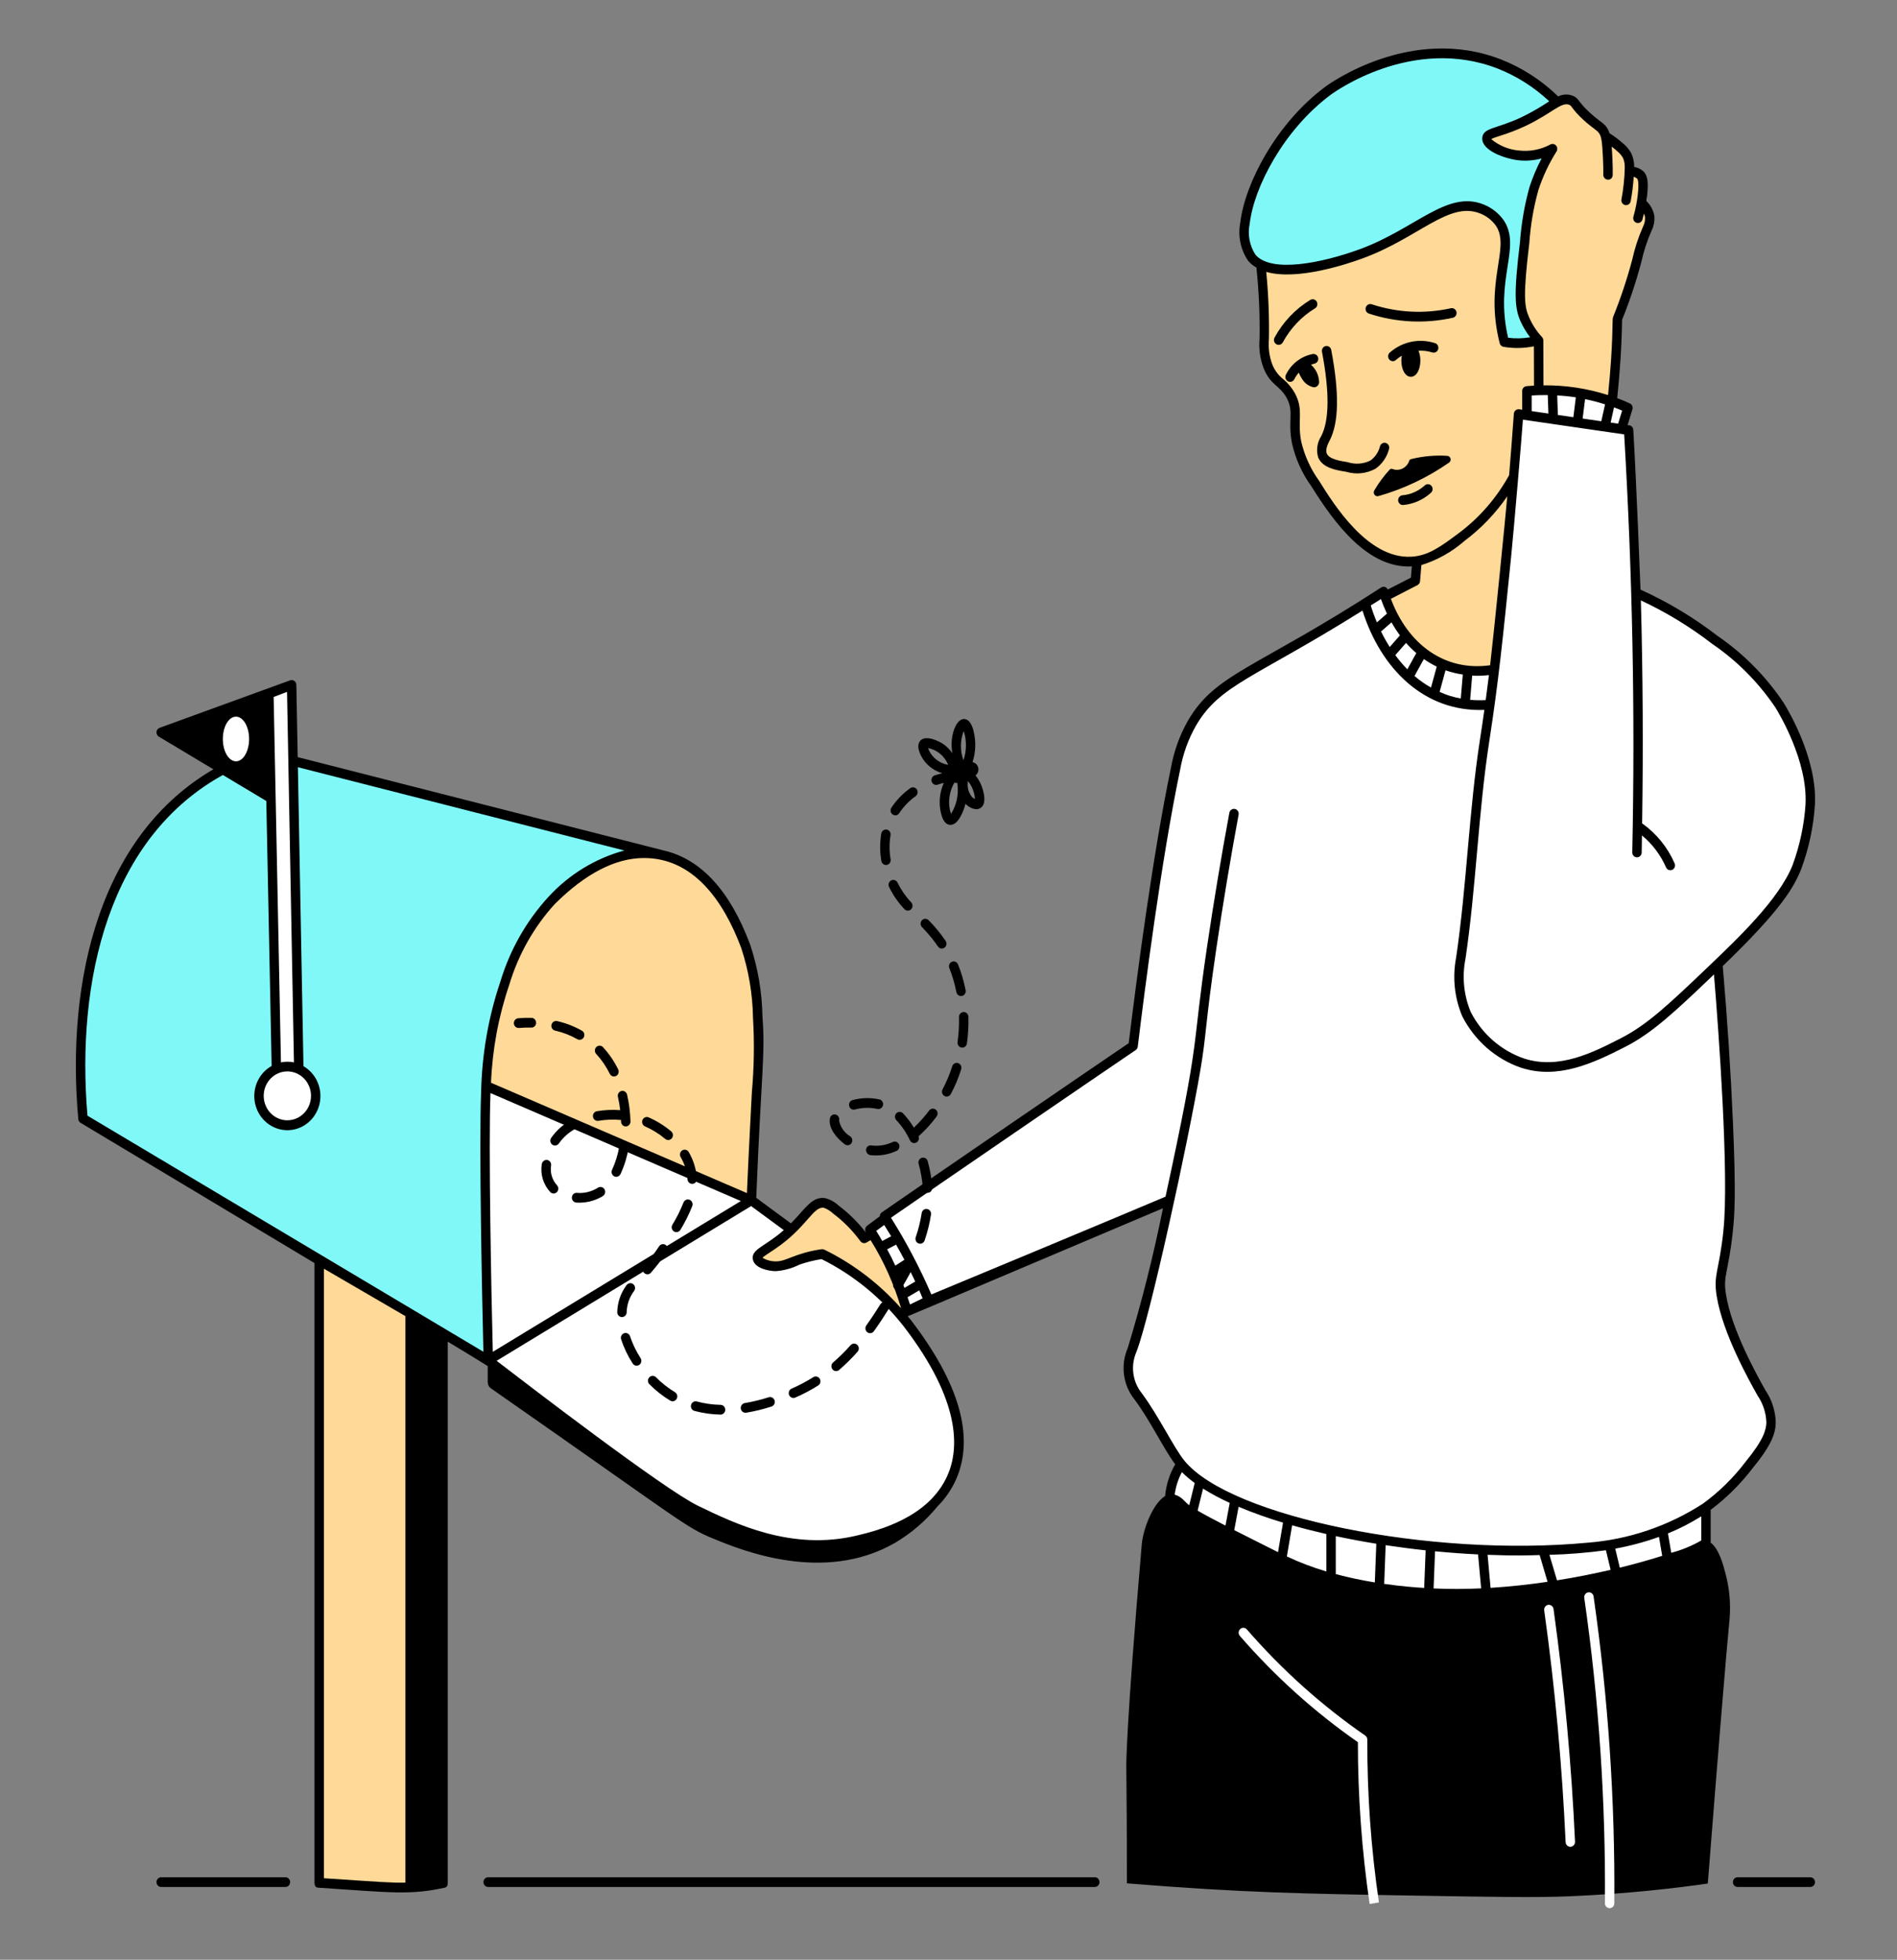 <svg width="153" height="158" viewBox="0 0 153 158" fill="none" xmlns="http://www.w3.org/2000/svg">
<rect x="0" y="0" width="153" height="158" fill="#808080" stroke="none"/>
<path d="M73.153 105.725C72.52 103.373 71.505 101.148 70.151 99.146L71.412 98.204L71.324 97.952L91.378 84.334C92.273 76.22 93.567 68.122 94.892 61.563C95.204 59.815 95.987 58.194 97.151 56.884C98.596 55.478 100.237 54.305 102.021 53.404L111.581 47.699L111.677 48.021L116.258 48.231L119.553 28.725C131.561 32.853 129.523 32.1 131.287 32.885L130.762 34.593L131.35 34.678L131.94 47.797C134.614 48.906 137.11 50.428 139.343 52.309C141.175 53.747 142.732 55.525 143.933 57.552C145.326 59.767 146.06 62.355 146.042 64.996C145.981 66.926 145.504 68.818 144.648 70.535C143.842 72.035 142.835 73.409 141.655 74.617C140.688 75.718 139.653 76.754 138.557 77.717C139.201 86.732 139.508 93.428 139.541 95.686C139.536 98.258 139.261 100.821 138.72 103.331C138.539 105.069 140.001 108.341 140.812 109.876C141.293 110.671 141.734 111.492 142.132 112.335C142.563 113.129 142.81 114.016 142.852 114.926C142.839 115.306 142.74 116.206 140.816 118.424C139.83 119.562 138.748 120.606 137.583 121.546V128.146L112.59 133.046L94.21 121.814C94.238 120.473 94.617 119.164 95.306 118.027C92.707 114.102 92.934 114.293 92.114 112.978C91.397 111.834 91.147 111.494 91.05 110.888C90.955 110.208 91.043 109.515 91.305 108.884C91.922 107.323 92.901 103.154 94.288 96.963C91.188 98.175 76.992 104.042 73.153 105.725Z" fill="white"/>
<path d="M39.198 87.544L60.6 96.772C61.787 97.459 62.876 98.31 63.837 99.303C64.789 100.108 65.812 100.817 66.892 101.423C69.325 102.984 71.129 104.071 73.398 106.978C74.952 108.811 76.136 110.946 76.88 113.258C77.298 114.44 77.456 115.702 77.343 116.955C77.343 119.193 75.765 120.813 75.207 121.429C73.622 123.172 70.477 124.524 66.923 124.715C62.185 124.971 58.593 123.067 55.496 121.411C54.32 120.783 53.109 120.047 47.386 115.73C44.065 113.225 41.322 111.099 39.364 109.564C39.111 101.326 39.093 94.553 39.198 87.544Z" fill="white"/>
<path d="M23.238 61.247L17.918 61.994C13.55 64.492 10.212 68.547 8.526 73.401C6.326 79.476 6.328 85.846 6.693 90.186L39.377 109.568C39.168 102.788 39.109 92.649 39.139 89.841C39.215 81.102 41.551 71.973 49.577 69.2C50.532 68.884 51.528 68.721 52.531 68.718L23.238 61.247Z" fill="#81F8F8"/>
<path d="M22.213 86.16C21.766 86.353 21.386 86.684 21.125 87.106C20.865 87.529 20.735 88.024 20.755 88.525C20.769 88.835 20.842 89.139 20.971 89.419C21.099 89.7 21.28 89.952 21.503 90.16C21.725 90.368 21.986 90.529 22.269 90.633C22.552 90.737 22.852 90.782 23.153 90.766C23.784 90.746 24.385 90.477 24.832 90.016C25.279 89.555 25.539 88.934 25.559 88.282C25.567 87.809 25.43 87.347 25.168 86.959C24.906 86.572 24.532 86.281 24.1 86.126L23.522 55.221L21.685 55.921L22.213 86.16Z" fill="white"/>
<path d="M120.527 53.972C118.602 54.265 116.64 53.82 115.01 52.722C113.381 51.624 112.197 49.948 111.681 48.01L114.153 46.819L114.286 45.22C113.697 45.326 113.094 45.316 112.51 45.189C111.756 45.005 111.051 44.65 110.447 44.149C108.338 42.413 106.604 40.241 105.355 37.773C103.634 34.511 104.818 33.963 104.28 32.303C103.773 30.741 102.728 30.925 102.129 29.261C101.792 28.327 101.943 27.77 101.977 26.185C102.007 24.556 101.9 22.928 101.657 21.318C104.131 17.105 107.664 13.662 111.881 11.357C116.098 9.052 120.841 7.97 125.605 8.226C125.94 7.995 126.35 7.91 126.745 7.991C127.196 8.123 127.184 8.468 127.894 9.156C128.506 9.749 128.829 9.789 129.202 10.391C129.333 10.603 129.438 10.83 129.515 11.069C130.087 11.244 130.587 11.607 130.941 12.103C131.294 12.599 131.481 13.2 131.473 13.816C131.724 13.777 131.979 13.842 132.184 13.998C132.43 14.208 132.463 14.53 132.498 14.971C132.534 15.432 132.499 15.897 132.391 16.347C132.572 16.45 132.731 16.59 132.859 16.758C132.986 16.926 133.08 17.119 133.133 17.325C133.2 17.746 132.981 18.047 132.687 18.773C132.529 19.165 132.58 19.111 132.226 20.258C131.992 21.018 131.513 22.519 130.467 25.705C130.427 28.017 130.269 30.336 130.043 32.312C125.11 30.774 123.238 31.527 123.162 31.522V33.478L122.491 33.379C121.997 40.198 121.359 46.945 120.527 53.972Z" fill="#FFD997"/>
<path d="M25.745 101.585L33.079 105.853V152.16L25.745 151.798V101.585Z" fill="#FFD997"/>
<path d="M60.6 96.773C60.733 93.633 60.863 91.145 60.947 89.607C61.17 85.513 61.783 79.716 59.686 75.076C58.996 73.547 57.392 70.029 53.986 69.045C45.944 66.722 39.659 77.454 39.211 87.547L60.6 96.773Z" fill="#FFD997"/>
<path d="M124.085 27.441C123.183 27.677 122.243 27.722 121.323 27.572C120.05 22.548 122.331 20.005 120.977 17.991C120.611 17.465 120.102 17.064 119.515 16.838C116.815 15.746 114.347 18.788 109.777 20.454C109.169 20.677 102.814 22.997 100.961 20.774C99.014 18.44 101.994 11.025 107.117 7.295C107.479 7.031 113.925 2.415 120.934 5.164C122.676 5.849 124.263 6.896 125.598 8.239C124.436 9.007 123.21 9.668 121.934 10.213C120.512 10.791 120.008 10.726 119.958 11.029C119.875 11.524 121.12 12.301 122.296 12.502C123.255 12.661 124.237 12.502 125.103 12.047C124.205 13.618 123.59 15.343 123.29 17.141C123.062 18.302 123.138 18.192 122.634 23.082C122.508 23.796 122.532 24.53 122.706 25.234C122.955 26.089 123.433 26.855 124.085 27.441Z" fill="#81F8F8"/>
<path d="M116.736 36.751C115.748 36.687 114.757 36.777 113.796 37.018C113.764 37.026 113.735 37.042 113.711 37.065C113.688 37.088 113.67 37.117 113.66 37.149C113.614 37.287 113.541 37.414 113.447 37.522C113.352 37.63 113.237 37.718 113.109 37.779C112.981 37.84 112.842 37.874 112.701 37.878C112.559 37.883 112.419 37.857 112.287 37.804C112.253 37.792 112.216 37.791 112.18 37.8C112.145 37.809 112.113 37.828 112.087 37.854C111.614 38.369 111.196 38.934 110.839 39.541C110.809 39.593 110.794 39.654 110.797 39.716C110.8 39.777 110.821 39.836 110.857 39.885C110.893 39.934 110.942 39.971 110.998 39.991C111.055 40.011 111.116 40.013 111.173 39.997C113.202 39.422 115.128 38.509 116.873 37.295C116.923 37.261 116.961 37.211 116.983 37.153C117.004 37.095 117.007 37.032 116.992 36.972C116.977 36.912 116.944 36.859 116.898 36.819C116.852 36.78 116.795 36.756 116.736 36.751Z" fill="black"/>
<path d="M72.748 106.146C72.847 106.122 72.937 106.069 73.008 105.995C73.08 105.921 73.13 105.827 73.153 105.725C72.424 103.546 71.487 101.447 70.356 99.458L69.699 99.835C69.158 99.172 68.569 98.552 67.937 97.981C66.853 97.001 66.512 96.961 66.32 96.967C65.888 96.985 65.73 97.255 64.589 98.339C64.147 98.759 61.683 100.957 61.093 101.457C61.372 101.768 61.734 101.986 62.133 102.085C63.144 102.328 63.788 101.45 66.35 101.094C68.807 102.287 70.989 104.01 72.748 106.146Z" fill="#FFD997"/>
<path d="M24.476 85.959L23.902 55.213C23.901 55.151 23.885 55.089 23.856 55.034C23.827 54.979 23.786 54.932 23.736 54.897C23.686 54.861 23.628 54.839 23.568 54.831C23.508 54.824 23.447 54.831 23.39 54.853L12.874 58.678C12.806 58.703 12.745 58.748 12.7 58.807C12.655 58.866 12.628 58.937 12.621 59.012C12.614 59.087 12.629 59.162 12.662 59.229C12.695 59.295 12.747 59.351 12.81 59.389L21.478 64.578L21.908 85.939C21.387 86.23 20.974 86.692 20.735 87.251C20.496 87.811 20.445 88.437 20.588 89.03C20.731 89.624 21.061 90.151 21.527 90.529C21.992 90.907 22.566 91.115 23.158 91.119C23.75 91.123 24.327 90.924 24.797 90.552C25.267 90.18 25.604 89.658 25.755 89.066C25.907 88.475 25.863 87.849 25.631 87.286C25.4 86.723 24.993 86.256 24.476 85.958V85.959ZM22.07 56.192L23.15 55.78L23.708 85.651C23.362 85.578 23.005 85.578 22.659 85.651L22.07 56.192ZM23.176 90.32C22.799 90.32 22.43 90.204 22.116 89.988C21.802 89.771 21.558 89.463 21.414 89.103C21.269 88.743 21.232 88.347 21.305 87.965C21.379 87.583 21.56 87.232 21.827 86.956C22.094 86.681 22.434 86.493 22.804 86.417C23.174 86.341 23.558 86.38 23.906 86.529C24.255 86.678 24.552 86.931 24.762 87.255C24.972 87.579 25.084 87.96 25.084 88.35C25.083 88.872 24.882 89.373 24.524 89.742C24.167 90.111 23.682 90.319 23.176 90.32Z" fill="black"/>
<path d="M17.973 59.578C17.973 60.056 18.084 60.514 18.283 60.852C18.482 61.19 18.751 61.379 19.032 61.379C19.313 61.379 19.582 61.19 19.781 60.852C19.98 60.514 20.091 60.056 20.091 59.578C20.091 59.101 19.98 58.643 19.781 58.305C19.582 57.967 19.313 57.778 19.032 57.778C18.751 57.778 18.482 57.967 18.283 58.305C18.084 58.643 17.973 59.101 17.973 59.578Z" fill="white"/>
<path d="M41.839 82.878C41.738 82.882 41.64 82.845 41.566 82.774C41.492 82.703 41.448 82.605 41.444 82.501C41.44 82.397 41.477 82.295 41.545 82.219C41.613 82.142 41.709 82.097 41.809 82.093C42.161 82.062 42.514 82.052 42.867 82.06C42.967 82.062 43.063 82.106 43.133 82.181C43.202 82.256 43.24 82.356 43.238 82.46C43.239 82.512 43.229 82.564 43.209 82.612C43.19 82.66 43.161 82.703 43.124 82.739C43.088 82.775 43.045 82.803 42.998 82.821C42.951 82.839 42.901 82.847 42.85 82.845C42.513 82.837 42.175 82.848 41.839 82.878Z" fill="black"/>
<path d="M58.111 114.047C57.403 114.033 56.7 113.933 56.015 113.751C55.966 113.738 55.919 113.716 55.879 113.685C55.838 113.654 55.804 113.615 55.778 113.57C55.752 113.525 55.735 113.476 55.728 113.424C55.721 113.372 55.724 113.32 55.736 113.269C55.749 113.219 55.772 113.171 55.802 113.13C55.833 113.089 55.872 113.054 55.916 113.028C55.959 113.002 56.008 112.986 56.058 112.979C56.108 112.973 56.159 112.977 56.208 112.991C56.833 113.158 57.474 113.249 58.119 113.262C58.22 113.263 58.316 113.306 58.387 113.38C58.457 113.455 58.496 113.555 58.495 113.659C58.494 113.763 58.453 113.863 58.381 113.935C58.309 114.008 58.212 114.048 58.111 114.047ZM59.749 113.568C59.742 113.517 59.743 113.465 59.755 113.415C59.767 113.365 59.788 113.318 59.817 113.276C59.847 113.235 59.884 113.199 59.926 113.172C59.969 113.145 60.016 113.127 60.066 113.119C60.714 113.01 61.354 112.855 61.981 112.654C62.03 112.636 62.081 112.628 62.133 112.632C62.184 112.635 62.234 112.649 62.28 112.673C62.326 112.696 62.367 112.729 62.4 112.77C62.433 112.81 62.458 112.858 62.473 112.908C62.488 112.959 62.493 113.012 62.487 113.065C62.482 113.118 62.466 113.169 62.441 113.215C62.416 113.262 62.382 113.302 62.341 113.334C62.3 113.367 62.254 113.39 62.204 113.404C61.543 113.616 60.868 113.78 60.184 113.895C60.085 113.911 59.984 113.886 59.902 113.826C59.821 113.765 59.766 113.674 59.749 113.572V113.568ZM54.245 112.973C54.179 112.973 54.114 112.955 54.056 112.921C53.446 112.553 52.882 112.109 52.377 111.599C52.34 111.563 52.312 111.52 52.291 111.473C52.272 111.426 52.261 111.375 52.26 111.323C52.259 111.271 52.268 111.22 52.286 111.172C52.304 111.124 52.332 111.08 52.366 111.043C52.401 111.006 52.443 110.976 52.489 110.955C52.535 110.935 52.584 110.924 52.634 110.923C52.684 110.922 52.734 110.932 52.78 110.951C52.827 110.97 52.869 110.998 52.905 111.034C53.366 111.499 53.879 111.904 54.435 112.24C54.507 112.283 54.564 112.35 54.597 112.43C54.629 112.51 54.635 112.598 54.613 112.682C54.592 112.766 54.544 112.84 54.477 112.892C54.411 112.945 54.329 112.974 54.245 112.973ZM63.643 112.466C63.604 112.37 63.603 112.262 63.642 112.166C63.679 112.07 63.753 111.993 63.846 111.953C64.45 111.691 65.034 111.383 65.594 111.03C65.68 110.976 65.783 110.959 65.881 110.984C65.979 111.008 66.064 111.072 66.116 111.16C66.169 111.249 66.185 111.356 66.162 111.457C66.138 111.558 66.076 111.646 65.99 111.7C65.398 112.073 64.779 112.399 64.14 112.677C64.047 112.717 63.942 112.717 63.849 112.678C63.756 112.638 63.682 112.562 63.643 112.466ZM67.434 110.541C67.356 110.541 67.279 110.516 67.216 110.469C67.152 110.423 67.103 110.358 67.076 110.282C67.05 110.206 67.047 110.124 67.067 110.046C67.087 109.968 67.13 109.898 67.191 109.847C67.694 109.411 68.17 108.941 68.614 108.44C68.683 108.368 68.777 108.326 68.875 108.323C68.973 108.321 69.069 108.358 69.141 108.427C69.214 108.496 69.258 108.591 69.264 108.692C69.27 108.793 69.237 108.893 69.173 108.971C68.707 109.497 68.207 109.991 67.678 110.45C67.609 110.509 67.523 110.541 67.434 110.541ZM51.347 110.106C51.284 110.106 51.222 110.09 51.167 110.059C51.112 110.028 51.065 109.984 51.03 109.93C50.636 109.321 50.32 108.661 50.091 107.967C50.064 107.87 50.075 107.766 50.12 107.677C50.166 107.587 50.243 107.52 50.336 107.487C50.428 107.455 50.529 107.461 50.618 107.504C50.706 107.547 50.776 107.624 50.811 107.718C51.02 108.345 51.307 108.942 51.664 109.493C51.702 109.553 51.725 109.622 51.728 109.693C51.732 109.764 51.717 109.835 51.684 109.898C51.651 109.961 51.603 110.014 51.543 110.05C51.484 110.087 51.416 110.106 51.347 110.106ZM70.177 107.485C70.106 107.485 70.037 107.465 69.977 107.427C69.917 107.389 69.868 107.334 69.837 107.268C69.805 107.203 69.792 107.13 69.798 107.058C69.804 106.985 69.83 106.916 69.873 106.857C70.329 106.22 70.718 105.613 71.004 105.157C71.059 105.07 71.145 105.008 71.244 104.986C71.342 104.965 71.445 104.984 71.53 105.041C71.614 105.097 71.674 105.186 71.695 105.288C71.716 105.39 71.697 105.496 71.643 105.583C71.35 106.05 70.954 106.67 70.483 107.325C70.448 107.375 70.402 107.415 70.349 107.443C70.296 107.471 70.237 107.485 70.178 107.485H70.177ZM50.138 106.184C50.038 106.177 49.944 106.13 49.878 106.052C49.811 105.974 49.777 105.872 49.783 105.768C49.805 104.987 50.066 104.234 50.53 103.617C50.559 103.573 50.597 103.536 50.641 103.508C50.685 103.48 50.734 103.462 50.785 103.454C50.837 103.446 50.889 103.449 50.939 103.463C50.989 103.476 51.035 103.5 51.076 103.533C51.117 103.566 51.15 103.608 51.175 103.654C51.2 103.701 51.215 103.753 51.219 103.806C51.224 103.859 51.218 103.913 51.202 103.964C51.186 104.014 51.16 104.061 51.126 104.101C50.759 104.594 50.554 105.195 50.542 105.817C50.539 105.868 50.526 105.918 50.504 105.965C50.482 106.011 50.451 106.053 50.414 106.087C50.376 106.121 50.333 106.147 50.285 106.164C50.238 106.18 50.188 106.187 50.138 106.184ZM72.41 104C72.343 104 72.276 103.981 72.218 103.946C72.159 103.911 72.111 103.86 72.078 103.799C72.045 103.738 72.029 103.669 72.03 103.599C72.032 103.53 72.051 103.461 72.086 103.402C72.489 102.727 72.802 102.158 73.074 101.613C73.096 101.565 73.127 101.523 73.165 101.488C73.203 101.453 73.247 101.426 73.295 101.409C73.343 101.392 73.394 101.385 73.445 101.389C73.496 101.392 73.545 101.406 73.59 101.43C73.636 101.454 73.676 101.487 73.709 101.527C73.742 101.567 73.766 101.614 73.781 101.664C73.796 101.714 73.801 101.767 73.796 101.819C73.791 101.872 73.776 101.922 73.752 101.968C73.473 102.534 73.151 103.12 72.738 103.813C72.703 103.871 72.655 103.918 72.598 103.951C72.54 103.984 72.476 104.001 72.41 104ZM52.217 102.739C52.143 102.738 52.071 102.716 52.01 102.675C51.948 102.633 51.899 102.574 51.87 102.504C51.84 102.435 51.83 102.358 51.842 102.283C51.854 102.208 51.887 102.138 51.937 102.082C52.378 101.581 52.784 101.048 53.153 100.488C53.18 100.443 53.215 100.404 53.257 100.374C53.3 100.344 53.347 100.323 53.397 100.312C53.447 100.301 53.499 100.301 53.549 100.311C53.6 100.322 53.647 100.342 53.69 100.372C53.732 100.402 53.768 100.441 53.795 100.485C53.823 100.53 53.841 100.58 53.85 100.632C53.858 100.684 53.856 100.738 53.844 100.789C53.832 100.841 53.809 100.889 53.779 100.931C53.39 101.522 52.961 102.083 52.495 102.611C52.46 102.651 52.417 102.683 52.369 102.705C52.321 102.727 52.269 102.738 52.217 102.739ZM74.214 100.271C74.154 100.271 74.094 100.256 74.04 100.228C73.986 100.199 73.939 100.157 73.904 100.106C73.869 100.055 73.846 99.995 73.838 99.933C73.829 99.871 73.835 99.808 73.856 99.749C74.074 99.115 74.236 98.462 74.338 97.798C74.354 97.695 74.408 97.603 74.489 97.542C74.571 97.48 74.672 97.455 74.772 97.47C74.871 97.486 74.96 97.542 75.02 97.626C75.08 97.71 75.105 97.815 75.089 97.918C74.98 98.63 74.807 99.33 74.573 100.009C74.547 100.086 74.498 100.152 74.434 100.199C74.37 100.246 74.293 100.271 74.214 100.271V100.271ZM54.553 99.34C54.486 99.34 54.42 99.321 54.362 99.286C54.304 99.251 54.256 99.201 54.222 99.14C54.19 99.079 54.172 99.011 54.173 98.942C54.174 98.872 54.193 98.804 54.228 98.745C54.577 98.174 54.877 97.574 55.126 96.951C55.145 96.903 55.172 96.859 55.206 96.822C55.241 96.785 55.282 96.755 55.328 96.734C55.374 96.714 55.423 96.703 55.473 96.702C55.523 96.701 55.573 96.71 55.619 96.729C55.666 96.748 55.708 96.776 55.744 96.812C55.78 96.848 55.809 96.89 55.828 96.938C55.849 96.985 55.859 97.036 55.86 97.087C55.861 97.139 55.852 97.19 55.834 97.238C55.569 97.903 55.25 98.543 54.879 99.15C54.844 99.208 54.797 99.256 54.74 99.289C54.683 99.322 54.618 99.339 54.553 99.339V99.34ZM46.483 96.955C46.382 96.949 46.288 96.902 46.221 96.824C46.154 96.747 46.119 96.645 46.125 96.541C46.126 96.489 46.138 96.438 46.159 96.39C46.18 96.343 46.21 96.301 46.248 96.266C46.285 96.231 46.33 96.205 46.377 96.189C46.425 96.172 46.476 96.166 46.526 96.171C47.123 96.223 47.721 96.076 48.231 95.752C48.315 95.699 48.416 95.681 48.513 95.704C48.61 95.727 48.694 95.787 48.748 95.873C48.802 95.959 48.821 96.063 48.802 96.163C48.783 96.263 48.727 96.352 48.645 96.41L48.504 96.499C47.885 96.844 47.185 97.002 46.483 96.955ZM44.651 96.223C44.553 96.223 44.459 96.184 44.388 96.114C44.111 95.821 43.905 95.466 43.784 95.076C43.663 94.686 43.632 94.272 43.693 93.868C43.706 93.766 43.757 93.673 43.834 93.607C43.911 93.542 44.009 93.509 44.108 93.515C44.158 93.52 44.206 93.535 44.251 93.559C44.295 93.584 44.334 93.617 44.365 93.656C44.397 93.696 44.421 93.742 44.435 93.792C44.45 93.841 44.455 93.893 44.45 93.944C44.402 94.23 44.419 94.523 44.499 94.802C44.58 95.079 44.721 95.335 44.913 95.546C44.968 95.6 45.006 95.67 45.023 95.747C45.039 95.824 45.032 95.904 45.004 95.976C44.976 96.049 44.927 96.112 44.864 96.156C44.801 96.2 44.727 96.223 44.651 96.223ZM74.429 95.801C74.386 95.131 74.272 94.469 74.088 93.826C74.061 93.725 74.073 93.618 74.123 93.527C74.172 93.437 74.254 93.37 74.352 93.342C74.449 93.314 74.552 93.326 74.64 93.377C74.728 93.428 74.793 93.513 74.82 93.614C75.018 94.31 75.141 95.027 75.187 95.751C75.194 95.855 75.16 95.958 75.093 96.036C75.026 96.114 74.932 96.162 74.831 96.168C74.73 96.175 74.631 96.14 74.555 96.071C74.48 96.002 74.434 95.905 74.427 95.801H74.429ZM55.831 95.446C55.734 95.446 55.642 95.409 55.571 95.341C55.501 95.273 55.458 95.18 55.451 95.081C55.407 94.444 55.217 93.828 54.895 93.282C54.87 93.238 54.853 93.189 54.846 93.138C54.839 93.087 54.842 93.035 54.854 92.985C54.866 92.935 54.888 92.888 54.918 92.847C54.948 92.805 54.986 92.771 55.029 92.744C55.072 92.718 55.119 92.701 55.169 92.693C55.218 92.686 55.268 92.689 55.317 92.702C55.365 92.715 55.41 92.737 55.45 92.768C55.49 92.799 55.524 92.838 55.55 92.882C55.93 93.533 56.156 94.268 56.209 95.027C56.213 95.08 56.206 95.134 56.188 95.185C56.171 95.235 56.144 95.282 56.108 95.321C56.073 95.36 56.03 95.392 55.982 95.413C55.934 95.435 55.883 95.446 55.831 95.446ZM49.705 94.878C49.641 94.878 49.577 94.861 49.52 94.829C49.464 94.796 49.416 94.749 49.382 94.693C49.348 94.636 49.329 94.571 49.326 94.504C49.322 94.438 49.336 94.371 49.365 94.312C49.642 93.714 49.837 93.08 49.946 92.428C49.964 92.325 50.021 92.234 50.104 92.175C50.188 92.116 50.29 92.093 50.389 92.112C50.488 92.131 50.576 92.19 50.634 92.275C50.691 92.361 50.713 92.467 50.695 92.57C50.572 93.292 50.354 93.994 50.046 94.655C50.015 94.722 49.966 94.778 49.906 94.818C49.846 94.857 49.776 94.878 49.704 94.878H49.705ZM70.208 93.13C70.106 93.118 70.011 93.065 69.945 92.983C69.879 92.901 69.845 92.796 69.852 92.689C69.855 92.639 69.868 92.59 69.889 92.545C69.911 92.5 69.942 92.46 69.979 92.428C70.016 92.396 70.06 92.372 70.106 92.357C70.153 92.343 70.202 92.338 70.25 92.344C70.856 92.427 71.472 92.328 72.026 92.059C72.117 92.022 72.219 92.023 72.31 92.062C72.401 92.102 72.474 92.176 72.512 92.269C72.551 92.363 72.554 92.468 72.519 92.563C72.484 92.658 72.415 92.736 72.326 92.779C71.663 93.09 70.931 93.211 70.208 93.13H70.208ZM44.763 92.357C44.693 92.357 44.625 92.337 44.566 92.3C44.506 92.262 44.458 92.209 44.426 92.145C44.394 92.081 44.38 92.009 44.384 91.938C44.389 91.866 44.413 91.797 44.453 91.738C44.886 91.122 45.455 90.621 46.113 90.277C46.202 90.231 46.304 90.223 46.399 90.255C46.493 90.287 46.572 90.355 46.618 90.446C46.664 90.537 46.674 90.642 46.646 90.74C46.617 90.839 46.553 90.922 46.466 90.971C45.915 91.258 45.438 91.676 45.073 92.191C45.038 92.242 44.991 92.284 44.937 92.313C44.883 92.342 44.823 92.357 44.762 92.357H44.763ZM68.353 92.331C68.272 92.33 68.194 92.302 68.129 92.252C67.495 91.775 66.807 90.977 66.932 90.189C66.938 90.136 66.955 90.086 66.981 90.04C67.006 89.994 67.041 89.954 67.082 89.923C67.123 89.891 67.169 89.868 67.219 89.856C67.269 89.843 67.32 89.841 67.371 89.85C67.421 89.858 67.47 89.877 67.513 89.906C67.556 89.934 67.593 89.971 67.622 90.014C67.651 90.058 67.671 90.107 67.682 90.159C67.692 90.211 67.692 90.264 67.681 90.316C67.68 90.335 67.68 90.355 67.681 90.374C67.74 90.634 67.85 90.879 68.004 91.093C68.159 91.307 68.354 91.486 68.579 91.618C68.646 91.666 68.696 91.735 68.721 91.815C68.747 91.895 68.747 91.981 68.722 92.061C68.696 92.141 68.646 92.211 68.58 92.259C68.513 92.308 68.433 92.333 68.352 92.331H68.353ZM73.733 92.158C73.663 92.158 73.594 92.138 73.534 92.1C73.474 92.061 73.425 92.007 73.394 91.942C73.119 91.35 72.755 90.806 72.315 90.332C72.275 90.297 72.243 90.254 72.22 90.205C72.197 90.156 72.184 90.102 72.182 90.048C72.18 89.994 72.189 89.94 72.209 89.889C72.228 89.838 72.257 89.793 72.295 89.754C72.332 89.716 72.377 89.686 72.426 89.667C72.475 89.648 72.528 89.639 72.58 89.642C72.633 89.644 72.684 89.658 72.732 89.683C72.779 89.707 72.82 89.741 72.854 89.783C73.178 90.125 73.464 90.504 73.706 90.912C74.158 90.489 74.573 90.025 74.945 89.525C75.008 89.446 75.099 89.395 75.197 89.383C75.296 89.372 75.395 89.4 75.474 89.463C75.552 89.526 75.603 89.619 75.617 89.72C75.63 89.822 75.604 89.925 75.545 90.007C75.112 90.593 74.621 91.131 74.082 91.614C74.106 91.673 74.116 91.738 74.11 91.802C74.104 91.867 74.083 91.929 74.049 91.983C74.014 92.037 73.967 92.081 73.912 92.112C73.857 92.142 73.795 92.158 73.733 92.158H73.733ZM53.897 91.912C53.81 91.912 53.725 91.881 53.657 91.824C53.159 91.409 52.608 91.067 52.019 90.808C51.974 90.788 51.932 90.758 51.897 90.722C51.862 90.685 51.834 90.641 51.816 90.593C51.797 90.545 51.788 90.494 51.789 90.443C51.789 90.391 51.8 90.34 51.819 90.293C51.839 90.245 51.867 90.202 51.903 90.166C51.939 90.13 51.981 90.102 52.027 90.083C52.073 90.063 52.123 90.054 52.173 90.054C52.223 90.055 52.272 90.066 52.318 90.086C52.972 90.373 53.585 90.753 54.137 91.216C54.197 91.267 54.241 91.336 54.262 91.415C54.283 91.493 54.28 91.576 54.254 91.652C54.227 91.728 54.179 91.794 54.114 91.841C54.05 91.887 53.974 91.912 53.895 91.912H53.897ZM50.093 90.433C50.093 90.387 50.091 90.341 50.088 90.296C49.48 90.238 48.867 90.26 48.264 90.363C48.215 90.371 48.165 90.37 48.116 90.358C48.067 90.347 48.021 90.325 47.981 90.295C47.94 90.265 47.906 90.228 47.879 90.184C47.852 90.14 47.835 90.091 47.827 90.04C47.818 89.99 47.82 89.938 47.831 89.887C47.842 89.837 47.863 89.79 47.892 89.748C47.921 89.706 47.958 89.67 48 89.642C48.042 89.615 48.09 89.597 48.139 89.588C48.761 89.483 49.394 89.454 50.023 89.503C49.981 89.147 49.92 88.793 49.84 88.445C49.826 88.394 49.822 88.341 49.829 88.288C49.836 88.236 49.852 88.185 49.878 88.14C49.904 88.094 49.939 88.055 49.98 88.023C50.021 87.992 50.068 87.97 50.117 87.957C50.167 87.945 50.219 87.943 50.269 87.952C50.32 87.961 50.368 87.98 50.411 88.009C50.454 88.037 50.491 88.074 50.52 88.118C50.548 88.162 50.568 88.211 50.578 88.262C50.74 88.967 50.831 89.687 50.85 90.411C50.851 90.462 50.843 90.514 50.825 90.562C50.807 90.61 50.78 90.654 50.746 90.692C50.712 90.729 50.67 90.759 50.625 90.78C50.579 90.801 50.53 90.813 50.48 90.814C50.431 90.816 50.381 90.807 50.334 90.789C50.288 90.77 50.245 90.743 50.209 90.707C50.135 90.636 50.093 90.537 50.09 90.433H50.093ZM68.491 89.168C68.466 89.068 68.48 88.961 68.531 88.871C68.582 88.782 68.665 88.717 68.762 88.69C69.477 88.497 70.226 88.48 70.948 88.64C71.043 88.667 71.124 88.73 71.174 88.818C71.225 88.905 71.24 89.009 71.218 89.108C71.195 89.207 71.137 89.293 71.054 89.348C70.971 89.403 70.871 89.423 70.775 89.404C70.171 89.273 69.547 89.289 68.951 89.449C68.853 89.475 68.75 89.46 68.663 89.407C68.577 89.355 68.514 89.269 68.489 89.168H68.491ZM76.354 88.408C76.288 88.409 76.223 88.391 76.165 88.357C76.108 88.324 76.06 88.275 76.026 88.216C75.992 88.158 75.974 88.091 75.973 88.023C75.972 87.955 75.988 87.887 76.019 87.828C76.334 87.239 76.594 86.62 76.796 85.98C76.81 85.929 76.833 85.882 76.865 85.84C76.897 85.798 76.937 85.764 76.982 85.739C77.027 85.713 77.076 85.698 77.128 85.693C77.179 85.688 77.23 85.694 77.279 85.71C77.328 85.727 77.373 85.753 77.412 85.788C77.451 85.822 77.482 85.865 77.504 85.912C77.527 85.96 77.54 86.012 77.542 86.065C77.545 86.118 77.537 86.171 77.519 86.221C77.303 86.907 77.025 87.571 76.687 88.204C76.655 88.266 76.606 88.318 76.547 88.354C76.487 88.39 76.42 88.409 76.351 88.408H76.354ZM49.52 86.789C49.451 86.789 49.382 86.769 49.322 86.731C49.263 86.694 49.214 86.64 49.182 86.575C48.894 85.987 48.524 85.445 48.083 84.968C48.014 84.892 47.976 84.792 47.978 84.688C47.98 84.583 48.022 84.484 48.095 84.412C48.168 84.34 48.266 84.301 48.366 84.303C48.467 84.306 48.563 84.349 48.633 84.424C49.124 84.957 49.537 85.561 49.859 86.217C49.889 86.277 49.903 86.344 49.9 86.412C49.898 86.479 49.878 86.545 49.844 86.602C49.81 86.66 49.762 86.707 49.705 86.74C49.648 86.772 49.584 86.789 49.518 86.789H49.52ZM77.612 84.461C77.558 84.461 77.504 84.45 77.454 84.426C77.404 84.403 77.359 84.369 77.323 84.327C77.287 84.284 77.26 84.234 77.245 84.18C77.229 84.126 77.225 84.069 77.232 84.013C77.325 83.344 77.363 82.669 77.346 81.993C77.344 81.889 77.382 81.788 77.452 81.713C77.522 81.638 77.617 81.594 77.718 81.592C77.819 81.59 77.916 81.629 77.989 81.701C78.062 81.773 78.104 81.872 78.106 81.976C78.124 82.694 78.084 83.413 77.985 84.124C77.972 84.217 77.927 84.302 77.858 84.364C77.789 84.426 77.701 84.46 77.61 84.461H77.612ZM46.751 83.833C46.687 83.833 46.624 83.816 46.568 83.785C46.008 83.467 45.407 83.233 44.783 83.092C44.733 83.082 44.685 83.063 44.642 83.034C44.599 83.005 44.562 82.967 44.534 82.923C44.505 82.879 44.486 82.83 44.476 82.778C44.467 82.726 44.468 82.673 44.479 82.621C44.489 82.569 44.511 82.52 44.54 82.478C44.57 82.434 44.608 82.398 44.651 82.37C44.695 82.343 44.744 82.325 44.794 82.317C44.845 82.309 44.897 82.312 44.946 82.325C45.641 82.483 46.311 82.743 46.935 83.096C47.009 83.139 47.067 83.205 47.1 83.285C47.133 83.365 47.139 83.454 47.118 83.539C47.097 83.623 47.049 83.697 46.982 83.751C46.915 83.804 46.833 83.832 46.749 83.832L46.751 83.833ZM77.506 80.3C77.418 80.3 77.334 80.269 77.266 80.211C77.198 80.154 77.152 80.075 77.134 79.986C77.007 79.327 76.818 78.683 76.571 78.061C76.55 78.013 76.539 77.962 76.538 77.909C76.537 77.856 76.546 77.804 76.564 77.755C76.583 77.706 76.611 77.662 76.647 77.624C76.683 77.587 76.726 77.557 76.773 77.537C76.82 77.517 76.87 77.507 76.921 77.507C76.972 77.508 77.022 77.519 77.069 77.54C77.116 77.561 77.158 77.591 77.193 77.63C77.228 77.668 77.255 77.713 77.273 77.762C77.54 78.43 77.743 79.122 77.881 79.83C77.893 79.888 77.892 79.947 77.879 80.004C77.865 80.062 77.839 80.115 77.803 80.16C77.766 80.206 77.721 80.242 77.669 80.267C77.617 80.292 77.561 80.304 77.504 80.303L77.506 80.3ZM75.959 76.472C75.579 76.472 75.731 76.169 74.384 74.767C74.344 74.731 74.311 74.688 74.288 74.639C74.266 74.59 74.253 74.537 74.251 74.482C74.249 74.428 74.258 74.374 74.277 74.323C74.297 74.273 74.326 74.227 74.364 74.189C74.401 74.15 74.446 74.121 74.495 74.101C74.544 74.082 74.597 74.073 74.649 74.076C74.702 74.079 74.753 74.093 74.8 74.117C74.847 74.141 74.889 74.175 74.923 74.217C75.419 74.722 75.87 75.272 76.271 75.86C76.31 75.919 76.334 75.988 76.338 76.06C76.342 76.132 76.327 76.203 76.294 76.266C76.262 76.33 76.213 76.383 76.154 76.42C76.094 76.457 76.026 76.476 75.956 76.476L75.959 76.472ZM73.216 73.415C73.165 73.415 73.113 73.404 73.065 73.383C73.018 73.361 72.975 73.33 72.939 73.291C72.442 72.764 72.025 72.162 71.704 71.506C71.682 71.459 71.669 71.409 71.666 71.357C71.663 71.306 71.67 71.254 71.686 71.205C71.702 71.156 71.727 71.111 71.76 71.073C71.793 71.034 71.834 71.002 71.879 70.979C71.924 70.957 71.972 70.943 72.022 70.94C72.072 70.937 72.122 70.944 72.169 70.96C72.217 70.977 72.26 71.003 72.298 71.038C72.335 71.072 72.366 71.113 72.388 71.16C72.677 71.746 73.05 72.284 73.496 72.754C73.547 72.81 73.582 72.88 73.595 72.957C73.609 73.033 73.599 73.112 73.569 73.183C73.539 73.254 73.49 73.314 73.426 73.356C73.363 73.398 73.289 73.419 73.214 73.418L73.216 73.415ZM71.458 69.736C71.368 69.735 71.281 69.702 71.213 69.642C71.144 69.582 71.099 69.499 71.084 69.407C70.958 68.676 70.957 67.927 71.079 67.195C71.099 67.093 71.156 67.004 71.239 66.945C71.321 66.887 71.422 66.864 71.521 66.88C71.62 66.9 71.707 66.958 71.764 67.044C71.821 67.13 71.843 67.235 71.825 67.337C71.718 67.981 71.72 68.638 71.831 69.28C71.84 69.337 71.838 69.394 71.823 69.45C71.808 69.505 71.782 69.556 71.747 69.6C71.711 69.643 71.666 69.678 71.616 69.703C71.566 69.727 71.511 69.739 71.456 69.739L71.458 69.736ZM72.208 65.732C72.139 65.732 72.071 65.713 72.012 65.676C71.953 65.64 71.904 65.587 71.872 65.525C71.84 65.462 71.824 65.391 71.828 65.32C71.831 65.249 71.853 65.18 71.892 65.121C72.3 64.503 72.816 63.97 73.412 63.546C73.494 63.486 73.597 63.463 73.696 63.481C73.795 63.499 73.883 63.557 73.941 63.642C73.999 63.727 74.022 63.833 74.004 63.935C73.987 64.038 73.931 64.129 73.848 64.189C73.33 64.558 72.882 65.022 72.526 65.558C72.492 65.613 72.445 65.659 72.388 65.691C72.332 65.722 72.27 65.739 72.206 65.738L72.208 65.732Z" fill="black"/>
<path d="M108.579 38.037C107.776 37.908 106.679 37.735 106.319 36.888C106.232 36.601 106.208 36.298 106.249 36C106.291 35.703 106.396 35.419 106.558 35.169C107.22 33.888 107.238 31.613 106.627 28.381C106.614 28.329 106.612 28.276 106.62 28.223C106.628 28.17 106.647 28.12 106.675 28.075C106.702 28.03 106.738 27.991 106.781 27.961C106.824 27.931 106.872 27.91 106.922 27.9C106.973 27.89 107.025 27.891 107.075 27.902C107.126 27.913 107.173 27.935 107.216 27.966C107.258 27.997 107.293 28.036 107.32 28.081C107.347 28.127 107.364 28.177 107.372 28.23C108.027 31.692 107.985 34.074 107.242 35.514C107.128 35.731 106.867 36.225 107.014 36.571C107.207 37.025 108.101 37.166 108.692 37.26C109.293 37.458 109.944 37.414 110.516 37.137C110.902 36.864 111.181 36.457 111.299 35.989C111.325 35.889 111.388 35.803 111.476 35.75C111.563 35.698 111.666 35.684 111.764 35.71C111.861 35.737 111.945 35.802 111.995 35.892C112.046 35.982 112.06 36.09 112.034 36.19C111.867 36.846 111.474 37.417 110.93 37.795C110.206 38.186 109.364 38.273 108.579 38.037Z" fill="black"/>
<path d="M105.735 29.405C105.821 29.37 105.908 29.342 105.997 29.318C106.048 29.311 106.097 29.293 106.141 29.266C106.185 29.238 106.223 29.202 106.253 29.159C106.283 29.116 106.304 29.067 106.315 29.015C106.327 28.963 106.328 28.91 106.318 28.858C106.309 28.805 106.289 28.756 106.261 28.712C106.232 28.667 106.195 28.63 106.152 28.601C106.109 28.572 106.061 28.552 106.01 28.543C105.96 28.534 105.908 28.535 105.858 28.547C105.399 28.635 104.966 28.832 104.594 29.122C104.222 29.411 103.919 29.787 103.711 30.218C103.667 30.312 103.66 30.42 103.692 30.519C103.724 30.618 103.794 30.7 103.884 30.746C103.975 30.792 104.08 30.799 104.176 30.766C104.272 30.732 104.351 30.661 104.395 30.567C104.49 30.377 104.61 30.202 104.753 30.047C104.817 30.217 104.901 30.378 105.003 30.527C105.106 30.708 105.246 30.864 105.413 30.985C105.579 31.105 105.769 31.188 105.969 31.227C106.074 31.229 106.176 31.189 106.255 31.117C106.333 31.044 106.383 30.943 106.393 30.835C106.387 30.562 106.326 30.293 106.213 30.047C106.099 29.8 105.937 29.581 105.735 29.405Z" fill="black"/>
<path d="M115.74 27.666C115.119 27.462 114.457 27.425 113.818 27.558C113.179 27.691 112.584 27.991 112.088 28.428C112.029 28.48 111.987 28.55 111.967 28.628C111.948 28.705 111.952 28.787 111.979 28.862C112.006 28.938 112.054 29.003 112.118 29.048C112.182 29.094 112.257 29.119 112.335 29.119C112.573 29.119 112.563 28.974 113.061 28.679C113.037 28.809 113.025 28.94 113.024 29.072C113.024 29.817 113.354 30.379 113.791 30.379C114.228 30.379 114.557 29.817 114.557 29.072C114.562 28.799 114.51 28.529 114.405 28.278C114.78 28.254 115.156 28.3 115.515 28.413C115.563 28.429 115.613 28.434 115.663 28.43C115.712 28.425 115.761 28.41 115.805 28.387C115.849 28.363 115.889 28.33 115.921 28.291C115.953 28.251 115.977 28.205 115.992 28.156C116.007 28.107 116.012 28.055 116.008 28.004C116.003 27.952 115.989 27.902 115.966 27.857C115.943 27.811 115.911 27.77 115.873 27.737C115.835 27.704 115.791 27.679 115.743 27.663L115.74 27.666Z" fill="black"/>
<path d="M110.402 25.28C110.306 25.248 110.226 25.179 110.18 25.086C110.134 24.993 110.125 24.885 110.156 24.786C110.187 24.687 110.254 24.604 110.344 24.556C110.434 24.509 110.538 24.5 110.634 24.531C112.699 25.211 114.9 25.321 117.018 24.851C117.117 24.829 117.219 24.848 117.304 24.904C117.389 24.961 117.448 25.049 117.47 25.151C117.491 25.252 117.472 25.359 117.418 25.446C117.363 25.534 117.277 25.595 117.179 25.617C114.93 26.118 112.594 26.002 110.402 25.28Z" fill="black"/>
<path d="M103.128 27.804C103.062 27.804 102.997 27.786 102.939 27.752C102.882 27.718 102.834 27.669 102.8 27.61C102.767 27.551 102.749 27.484 102.748 27.416C102.747 27.347 102.764 27.28 102.796 27.22C103.479 25.961 104.473 24.912 105.678 24.18C105.764 24.128 105.868 24.113 105.966 24.139C106.063 24.165 106.147 24.23 106.198 24.32C106.249 24.41 106.263 24.517 106.238 24.617C106.213 24.718 106.15 24.804 106.063 24.857C104.975 25.518 104.077 26.467 103.461 27.605C103.427 27.665 103.379 27.716 103.321 27.751C103.262 27.786 103.196 27.804 103.128 27.804Z" fill="black"/>
<path d="M112.765 40.355C112.757 40.251 112.789 40.148 112.854 40.069C112.919 39.989 113.012 39.94 113.113 39.931C113.78 39.872 114.411 39.593 114.912 39.135C114.988 39.066 115.087 39.03 115.187 39.036C115.288 39.043 115.382 39.09 115.449 39.168C115.516 39.245 115.55 39.348 115.544 39.452C115.538 39.556 115.492 39.653 115.417 39.722C114.792 40.293 114.006 40.641 113.175 40.713C113.075 40.722 112.975 40.689 112.898 40.621C112.822 40.554 112.774 40.458 112.765 40.355Z" fill="black"/>
<path d="M143.839 56.632C142.419 54.521 140.624 52.706 138.55 51.285C136.618 49.792 134.525 48.534 132.313 47.537C132.306 47.267 131.967 38.588 131.731 34.652C131.726 34.561 131.69 34.476 131.63 34.409C131.571 34.343 131.491 34.3 131.404 34.287L131.271 34.269L131.66 33.002C131.689 32.91 131.683 32.811 131.645 32.723C131.607 32.635 131.538 32.564 131.453 32.525C131.118 32.368 130.777 32.23 130.434 32.099C130.648 30.058 130.789 28.013 130.827 25.788C131.439 24.273 131.956 22.719 132.377 21.135C132.567 20.266 132.843 19.418 133.2 18.606C133.395 18.223 133.473 17.788 133.421 17.358C133.33 16.912 133.105 16.507 132.779 16.199C132.8 16.059 132.828 15.919 132.845 15.779C132.981 14.557 132.841 14.125 132.562 13.827C132.347 13.634 132.084 13.507 131.802 13.457C131.809 13.052 131.717 12.652 131.534 12.293C131.354 11.996 131.124 11.734 130.854 11.521C130.531 11.231 130.184 10.971 129.816 10.745C129.539 9.919 129.139 9.935 128.195 9.057C127.251 8.18 127.359 7.935 126.86 7.723C126.669 7.647 126.466 7.612 126.261 7.621C126.057 7.63 125.857 7.682 125.673 7.774C124.343 6.481 122.782 5.471 121.076 4.798C113.819 1.966 107.178 6.779 106.903 6.985C102.923 9.933 100.395 14.828 100.037 17.937C99.931 18.472 99.934 19.023 100.044 19.557C100.154 20.09 100.369 20.595 100.677 21.038C100.865 21.254 101.087 21.435 101.334 21.574C101.536 23.477 101.62 25.391 101.586 27.305C101.515 28.128 101.632 28.957 101.93 29.724C102.504 31.098 103.236 31.067 103.787 32.103C104.388 33.24 103.838 33.898 104.211 35.77C104.495 37.013 105.025 38.183 105.766 39.205C107.666 42.257 110.36 45.859 113.872 45.664L113.796 46.57L111.928 47.529C111.906 47.48 111.875 47.435 111.835 47.399C111.796 47.363 111.749 47.336 111.699 47.32C111.648 47.304 111.595 47.3 111.543 47.307C111.49 47.315 111.44 47.334 111.396 47.363C101.201 53.97 98.029 54.266 95.794 58.133C95.138 59.294 94.682 60.564 94.445 61.886C92.992 68.806 91.693 78.7 91.035 84.102C87.995 86.159 74.682 95.272 71.123 97.743C71.082 97.772 71.046 97.809 71.018 97.852C70.991 97.895 70.972 97.943 70.962 97.994C70.961 98.015 70.961 98.035 70.962 98.056L69.933 98.824C69.861 98.879 69.81 98.959 69.79 99.049C69.769 99.139 69.781 99.234 69.823 99.316L69.804 99.327C69.18 98.523 68.454 97.808 67.647 97.203C67.336 96.908 66.958 96.699 66.548 96.594C65.476 96.442 64.966 97.441 63.792 98.63L60.994 96.572C61.402 86.412 61.733 85.055 61.496 81.971C61.463 79.984 61.125 78.014 60.495 76.135C58.878 71.817 56.543 69.272 53.56 68.574L23.728 60.968C23.63 60.943 23.527 60.959 23.441 61.013C23.354 61.067 23.292 61.154 23.268 61.255C23.244 61.356 23.259 61.463 23.311 61.552C23.364 61.641 23.448 61.705 23.546 61.73L50.358 68.568C48.007 69.205 45.876 70.51 44.207 72.336C42.443 74.268 41.128 76.588 40.361 79.123C39.392 81.991 38.867 84.999 38.804 88.036C38.628 92.303 38.88 104.702 38.988 108.982L7.054 89.948C6.127 79.051 8.771 67.426 18.166 62.379C18.213 62.357 18.255 62.325 18.29 62.286C18.324 62.246 18.351 62.2 18.367 62.15C18.384 62.1 18.391 62.046 18.387 61.993C18.383 61.94 18.369 61.889 18.345 61.841C18.321 61.794 18.289 61.752 18.249 61.719C18.209 61.685 18.163 61.66 18.113 61.645C18.064 61.631 18.012 61.627 17.961 61.633C17.91 61.64 17.86 61.657 17.816 61.684C8.053 66.919 5.306 78.998 6.314 90.222C6.32 90.285 6.34 90.345 6.373 90.398C6.405 90.451 6.45 90.495 6.503 90.526L25.364 101.83V151.795C25.364 152.002 25.449 152.175 25.649 152.187C31.624 152.58 33.021 152.803 35.876 152.187C36.052 152.15 36.115 151.989 36.114 151.801V108.17C38.129 109.374 39.323 110.132 39.336 110.138V111.44C39.336 111.536 39.359 111.63 39.403 111.714C39.446 111.798 39.509 111.87 39.586 111.924C55.242 122.842 55.227 123.098 57.563 124.06C59.755 124.962 66.411 127.703 72.171 124.396C73.476 123.631 74.64 122.634 75.609 121.451C76.238 120.827 76.748 120.087 77.113 119.27C78.612 115.858 77.394 111.549 73.484 106.449C73.393 106.332 73.295 106.221 73.201 106.106C73.319 106.09 71.821 106.713 93.797 97.41C93.032 101.218 92.082 104.984 90.952 108.694C90.661 109.365 90.558 110.107 90.654 110.836C90.75 111.565 91.041 112.251 91.496 112.818C92.814 114.592 93.821 116.769 94.785 118.056C94.329 118.835 94.05 119.71 93.97 120.617C93.042 121.154 92.239 123.129 92.094 124.43C90.807 139.323 90.839 142.358 90.839 142.358C90.862 144.351 90.889 147.652 90.889 151.84C100.341 152.598 104.93 152.672 114.243 152.829C120.703 152.939 123.99 152.993 126.591 152.881C131.314 152.682 135.172 152.221 137.74 151.855C138.582 141.138 139.226 133.306 139.492 130.564C139.603 129.291 139.486 128.007 139.146 126.778C138.977 126.127 138.629 124.861 137.972 124.369V121.728C139.252 120.765 140.398 119.625 141.379 118.34C142.88 116.509 143.203 115.559 143.221 114.696C143.2 113.768 142.915 112.867 142.4 112.106C141.723 110.9 139.664 107.23 139.208 104.37C138.953 102.812 139.393 102.683 139.756 99.307C139.908 97.894 140.015 96.256 139.772 90.57C139.594 86.435 139.316 82.17 138.946 77.885C143.743 73.269 144.709 71.48 145.283 70.042C145.896 68.38 146.266 66.635 146.383 64.861C146.561 61.204 144.295 57.366 143.839 56.632ZM26.124 151.428V102.283L32.699 106.109V151.781C31.594 151.81 30.594 151.723 26.124 151.428ZM130.831 33.103L130.507 34.157L129.905 34.069L130.176 32.842C130.396 32.925 130.615 33.009 130.831 33.103ZM126.575 8.454C126.807 8.553 126.733 8.754 127.686 9.644C129.107 10.967 129.151 10.219 129.282 12.684C129.314 13.274 129.316 13.76 129.312 14.087C129.311 14.139 129.32 14.19 129.339 14.238C129.357 14.286 129.385 14.329 129.419 14.366C129.454 14.403 129.496 14.433 129.542 14.453C129.587 14.473 129.637 14.484 129.687 14.485C129.737 14.488 129.788 14.481 129.835 14.463C129.883 14.444 129.926 14.416 129.962 14.38C129.999 14.343 130.027 14.299 130.046 14.251C130.065 14.202 130.074 14.15 130.072 14.098C130.082 13.337 130.041 12.49 129.991 11.821C130.844 12.489 131.037 12.738 131.044 13.507C131.026 14.367 130.936 15.225 130.776 16.07C130.766 16.12 130.766 16.172 130.776 16.223C130.785 16.274 130.805 16.322 130.832 16.365C130.86 16.408 130.896 16.445 130.937 16.473C130.979 16.502 131.026 16.522 131.075 16.532C131.124 16.542 131.174 16.542 131.223 16.532C131.272 16.521 131.319 16.501 131.36 16.473C131.402 16.444 131.437 16.407 131.465 16.364C131.492 16.321 131.512 16.273 131.521 16.222C131.642 15.572 131.723 14.914 131.765 14.253C131.866 14.281 131.96 14.331 132.04 14.399C132.094 14.457 132.204 14.697 132.093 15.694C132.024 16.297 131.906 16.893 131.739 17.476C131.711 17.576 131.722 17.683 131.77 17.775C131.818 17.866 131.899 17.934 131.996 17.964C132.092 17.993 132.197 17.982 132.285 17.932C132.374 17.883 132.44 17.799 132.468 17.699C132.513 17.542 132.544 17.379 132.584 17.22C132.624 17.306 132.655 17.397 132.676 17.49C132.7 17.755 132.647 18.021 132.524 18.255C132.141 19.115 131.846 20.014 131.644 20.937C131.224 22.518 130.705 24.07 130.092 25.582C130.016 25.798 130.138 27.528 129.695 31.852C128.009 31.313 126.252 31.048 124.487 31.067C124.487 29.858 124.483 28.651 124.475 27.445C124.474 27.344 124.436 27.248 124.369 27.176C123.93 26.703 123.573 26.155 123.315 25.557C122.947 24.713 122.831 23.849 123.345 19.591C123.443 18.142 123.689 16.709 124.079 15.315C124.439 14.222 124.929 13.179 125.538 12.212C125.584 12.139 125.605 12.053 125.599 11.967C125.592 11.88 125.558 11.799 125.502 11.735C125.446 11.67 125.37 11.627 125.288 11.612C125.206 11.596 125.121 11.609 125.046 11.649C124.275 12.062 123.402 12.232 122.538 12.138C121.715 12.073 120.929 11.756 120.282 11.227C120.44 11.055 121.498 10.878 123.001 10.173C125.126 9.176 125.916 8.183 126.571 8.45L126.575 8.454ZM129.453 32.604L129.149 33.963L127.645 33.744L127.842 32.179C128.385 32.29 128.921 32.431 129.449 32.6L129.453 32.604ZM127.097 32.039L126.897 33.635L125.647 33.453L125.596 31.883C126.095 31.906 126.595 31.957 127.093 32.035L127.097 32.039ZM124.883 33.341L123.535 33.145V31.889C123.968 31.853 124.401 31.85 124.834 31.852L124.883 33.341ZM101.254 20.53C101.018 20.168 100.856 19.76 100.776 19.331C100.697 18.902 100.703 18.461 100.794 18.034C101.132 15.091 103.544 10.444 107.346 7.626C107.612 7.431 113.926 2.854 120.808 5.534C122.336 6.139 123.741 7.032 124.953 8.167C124.228 8.651 123.473 9.083 122.692 9.462C120.681 10.408 119.607 10.282 119.55 11.123C119.481 12.148 121.411 12.8 122.462 12.922C123.09 12.991 123.726 12.94 124.336 12.772C123.949 13.506 123.624 14.273 123.364 15.065C122.961 16.511 122.703 17.996 122.594 19.496C122.087 23.69 122.162 24.815 122.625 25.878C122.835 26.347 123.099 26.788 123.41 27.192C122.823 27.291 122.225 27.303 121.634 27.23C120.523 22.457 122.726 19.97 121.291 17.773C120.881 17.191 120.316 16.744 119.664 16.488C116.709 15.294 114.182 18.446 109.654 20.099C106.557 21.229 102.499 22.023 101.25 20.526L101.254 20.53ZM113.806 44.884C110.31 45.062 107.568 40.654 106.402 38.781C105.716 37.838 105.223 36.761 104.952 35.615C104.61 33.888 105.174 33.096 104.452 31.727C104.207 31.281 103.882 30.887 103.494 30.566C103.115 30.267 102.818 29.872 102.629 29.419C102.376 28.761 102.278 28.05 102.342 27.344C102.374 25.533 102.302 23.722 102.127 21.92C104.591 22.63 108.541 21.33 109.903 20.83C114.418 19.182 116.861 16.193 119.383 17.211C119.894 17.41 120.339 17.759 120.662 18.214C121.835 20.011 119.69 22.695 120.956 27.674C120.974 27.747 121.013 27.813 121.067 27.864C121.121 27.915 121.188 27.948 121.26 27.961C122.073 28.099 122.905 28.086 123.714 27.921C123.721 28.977 123.725 30.033 123.725 31.092C123.52 31.104 123.315 31.113 123.111 31.134C123.017 31.144 122.93 31.189 122.867 31.262C122.803 31.334 122.769 31.429 122.769 31.526V33.031L122.529 32.996C122.477 32.989 122.425 32.992 122.375 33.007C122.324 33.021 122.278 33.046 122.237 33.08C122.197 33.114 122.163 33.156 122.139 33.203C122.115 33.251 122.101 33.303 122.097 33.357C121.985 34.989 121.852 36.648 121.717 38.311C120.705 40.143 119.327 41.73 117.675 42.969C116.233 44.044 115.193 44.821 113.806 44.884ZM114.322 47.175C114.38 47.146 114.43 47.102 114.467 47.047C114.503 46.992 114.526 46.928 114.532 46.861L114.64 45.557C115.918 45.162 117.102 44.499 118.119 43.608C119.452 42.611 120.617 41.395 121.57 40.009C121.425 41.648 120.478 51.156 120.184 53.633C116.503 54.153 113.534 51.922 112.181 48.278L114.322 47.175ZM120.088 54.429C120.005 55.104 119.919 55.771 119.828 56.443C119.409 56.467 118.989 56.459 118.572 56.421L118.735 54.472C119.186 54.494 119.639 54.48 120.088 54.427V54.429ZM117.98 54.383L117.818 56.31C117.229 56.213 116.654 56.035 116.111 55.781L116.586 54.043C117.04 54.199 117.507 54.313 117.98 54.383V54.383ZM114.84 53.134C115.17 53.365 115.517 53.57 115.878 53.744L115.415 55.433C114.944 55.167 114.499 54.854 114.085 54.5L114.84 53.134ZM113.508 53.962C113.158 53.605 112.833 53.223 112.536 52.818L113.403 51.832C113.66 52.125 113.936 52.4 114.23 52.653L113.508 53.962ZM112.23 50.176C112.435 50.54 112.662 50.891 112.909 51.226L112.087 52.162C111.831 51.759 111.597 51.342 111.385 50.912L112.23 50.176ZM111.379 48.297C111.518 48.697 111.68 49.089 111.862 49.471L111.052 50.177C110.863 49.732 110.698 49.277 110.557 48.813C110.83 48.636 111.107 48.471 111.379 48.296V48.297ZM71.312 98.76C71.505 99.061 71.694 99.365 71.878 99.671L71.157 100.051C70.997 99.779 70.844 99.501 70.673 99.237L71.312 98.76ZM72.21 102.036C72.007 101.592 71.788 101.154 71.551 100.724L72.272 100.344C72.503 100.748 72.727 101.155 72.944 101.566L72.21 102.036ZM73.3 102.261C73.776 103.21 73.654 102.977 73.814 103.321L72.945 103.833C72.814 103.471 72.667 103.116 72.518 102.762L73.3 102.261ZM66.444 97.373C66.722 97.475 66.977 97.633 67.195 97.838C68.031 98.465 68.772 99.217 69.395 100.07C69.45 100.145 69.531 100.198 69.621 100.217C69.71 100.237 69.804 100.222 69.885 100.176L70.217 99.983C71.282 101.687 72.11 103.537 72.677 105.478C70.928 103.501 68.824 101.894 66.482 100.747C66.415 100.715 66.34 100.703 66.266 100.713C64.076 101.033 63.443 101.705 62.579 101.694C62.199 101.698 61.825 101.598 61.496 101.403C61.677 101.211 62.343 100.838 63.003 100.343C65.133 98.748 65.629 97.253 66.444 97.373ZM41.076 79.384C41.804 76.963 43.055 74.745 44.734 72.897C47.221 70.421 49.64 69.175 51.944 69.175C55.919 69.175 58.353 72.611 59.78 76.421C60.38 78.233 60.701 80.13 60.732 82.044C60.851 84.049 60.82 86.06 60.64 88.059C60.64 88.059 60.346 93.639 60.242 96.19L39.602 87.293C39.712 84.596 40.209 81.931 41.076 79.384ZM39.56 88.126L59.753 96.829L39.746 108.988C39.636 104.726 39.387 92.395 39.56 88.126ZM76.421 118.945C74.9 122.404 70.698 123.415 69.118 123.795C63.85 125.062 59.283 122.846 56.259 121.378C53.523 120.044 42.49 111.582 40.056 109.71L60.581 97.237L63.215 99.173C61.705 100.508 60.578 100.699 60.719 101.528C60.843 102.246 61.975 102.476 62.562 102.483C63.228 102.436 63.879 102.257 64.479 101.956C65.06 101.755 65.656 101.606 66.261 101.512C68.836 102.792 71.103 104.648 72.896 106.947C77.519 112.975 77.364 116.799 76.421 118.945ZM73.393 105.172C73.335 104.974 73.261 104.78 73.197 104.586L74.141 104.031C74.232 104.239 74.324 104.457 74.415 104.674L73.393 105.172ZM94.743 120.502C94.826 119.865 95.023 119.249 95.323 118.685C95.645 119.004 95.991 119.296 96.358 119.559L95.915 121.358C95.559 121.097 95.317 120.651 94.743 120.502ZM98.84 122.998C97.859 122.493 97.116 122.097 96.592 121.79L97.029 120.015C97.722 120.446 98.441 120.831 99.182 121.166L98.84 122.998ZM99.546 123.36L99.898 121.48C101.07 121.97 102.266 122.396 103.481 122.757L103.078 125.139C101.7 124.45 100.521 123.857 99.542 123.36H99.546ZM110.884 127.578C109.903 127.417 108.832 127.201 107.736 126.908V123.846C108.793 124.073 109.886 124.277 111.004 124.459L110.884 127.578ZM106.976 126.695C105.887 126.373 104.822 125.968 103.79 125.484L104.215 122.972C105.099 123.223 106.022 123.458 106.976 123.678V126.695ZM111.64 127.694L111.758 124.576C112.817 124.733 113.895 124.876 114.984 124.992L114.864 128.022C114.164 127.979 113.017 127.892 111.637 127.694H111.64ZM115.624 128.062L115.742 125.067C116.891 125.178 118.051 125.263 119.211 125.32L119.46 128.056C118.173 128.117 116.887 128.122 115.62 128.062H115.624ZM120.22 128.015L119.978 125.351C122.388 125.444 123.349 125.391 124.178 125.37L124.816 127.528C123.326 127.746 121.779 127.917 120.216 128.016L120.22 128.015ZM125.577 127.41L124.968 125.353C126.492 125.312 128.012 125.189 129.523 124.984L129.903 126.563C128.566 126.872 127.109 127.165 125.573 127.41H125.577ZM130.275 124.855C131.473 124.636 132.653 124.319 133.803 123.907L134.063 125.434C133.107 125.739 131.946 126.068 130.643 126.387L130.275 124.855ZM134.793 125.191L134.526 123.627C135.46 123.249 136.36 122.787 137.215 122.247V124.194C136.452 124.634 135.637 124.969 134.789 125.19L134.793 125.191ZM139.001 99.219C138.642 102.556 138.174 102.759 138.458 104.498C138.943 107.499 141.052 111.261 141.764 112.531C142.195 113.161 142.438 113.907 142.464 114.678C142.45 115.28 142.236 116.08 140.802 117.833C139.82 119.13 138.659 120.271 137.357 121.221C134.554 123.035 131.365 124.117 128.067 124.373C115.38 125.575 99.263 122.307 95.539 117.779C94.674 116.726 93.466 114.178 92.102 112.341C91.729 111.884 91.489 111.327 91.41 110.735C91.331 110.143 91.417 109.54 91.656 108.996C92.761 106.152 95.794 92.239 96.797 86.375C97.329 83.28 97.177 82.727 98.108 76.428C98.64 72.826 99.243 69.212 99.896 65.688C99.907 65.637 99.908 65.584 99.898 65.532C99.889 65.481 99.87 65.432 99.842 65.388C99.814 65.344 99.778 65.307 99.736 65.278C99.693 65.249 99.646 65.229 99.596 65.219C99.546 65.209 99.495 65.21 99.445 65.221C99.396 65.232 99.349 65.253 99.307 65.283C99.265 65.313 99.23 65.351 99.203 65.396C99.176 65.44 99.158 65.49 99.15 65.541C98.495 69.074 97.891 72.697 97.356 76.309C96.052 85.114 96.934 82.982 94.004 96.477C89.893 98.218 77.275 103.473 75.118 104.361C74.19 102.215 73.101 100.147 71.861 98.176C75.314 95.779 88.504 86.75 91.596 84.66C91.642 84.629 91.681 84.588 91.71 84.54C91.739 84.492 91.758 84.438 91.765 84.381C92.287 80.075 93.665 69.28 95.185 62.042C95.404 60.806 95.83 59.618 96.443 58.532C98.38 55.182 101.135 54.71 109.889 49.227C111.368 53.901 114.86 57.425 119.719 57.234C119.611 58.003 119.496 58.785 119.369 59.604C118.465 65.428 118.305 71.358 117.44 77.208C117.135 78.8 117.309 80.451 117.938 81.938C118.941 83.896 120.637 85.379 122.672 86.079C125.606 87.035 128.403 85.774 131.102 84.387C133.243 83.288 135.001 81.657 138.237 78.563C138.606 82.964 139.472 94.82 138.997 99.219H139.001ZM145.625 64.814C145.514 66.503 145.161 68.166 144.578 69.748C143.471 72.525 140.175 75.643 137.786 77.928C134.554 81.019 132.831 82.624 130.754 83.691C128.527 84.834 125.76 86.258 122.926 85.34C121.082 84.71 119.543 83.372 118.627 81.603C118.057 80.248 117.906 78.744 118.197 77.297C119.056 71.504 119.227 65.478 120.121 59.729C120.856 54.983 121.215 51.444 121.865 45.017C122.087 42.836 122.722 35.361 122.829 33.834L130.995 35.02C131.658 46.24 131.889 57.341 131.648 68.719C131.646 68.823 131.684 68.924 131.754 68.999C131.823 69.074 131.919 69.118 132.02 69.12C132.121 69.122 132.218 69.083 132.291 69.011C132.364 68.939 132.406 68.84 132.408 68.736C132.418 68.277 132.421 67.814 132.429 67.353C133.263 68.04 133.928 68.921 134.369 69.924C134.389 69.972 134.418 70.015 134.454 70.051C134.491 70.087 134.533 70.115 134.58 70.134C134.627 70.152 134.677 70.161 134.728 70.16C134.778 70.159 134.827 70.147 134.873 70.126C134.919 70.104 134.96 70.074 134.995 70.036C135.029 69.998 135.056 69.953 135.074 69.905C135.091 69.856 135.099 69.804 135.097 69.752C135.095 69.7 135.083 69.649 135.062 69.602C134.492 68.301 133.586 67.188 132.444 66.384C132.535 60.418 132.506 54.389 132.342 48.407C134.379 49.356 136.309 50.531 138.099 51.913C140.103 53.277 141.835 55.025 143.205 57.06C143.467 57.487 145.794 61.332 145.622 64.814H145.625Z" fill="black"/>
<path d="M79.289 63.731C79.171 63.285 78.964 62.87 78.681 62.512C78.771 62.443 78.84 62.347 78.879 62.238C78.918 62.129 78.924 62.01 78.899 61.897C78.873 61.784 78.816 61.681 78.734 61.601C78.652 61.521 78.549 61.467 78.438 61.447C78.7 60.643 78.731 59.778 78.526 58.956C78.441 58.596 78.23 57.98 77.766 57.97C77.303 57.96 77.053 58.552 76.95 58.812C76.741 59.426 76.694 60.085 76.814 60.724C76.627 60.46 76.402 60.228 76.148 60.035C75.724 59.728 74.652 59.228 74.222 59.721C73.814 60.188 74.317 61.017 74.481 61.258C74.855 61.785 75.391 62.165 76.001 62.338C75.792 62.395 75.58 62.444 75.377 62.518C75.282 62.553 75.204 62.625 75.161 62.719C75.117 62.813 75.112 62.921 75.145 63.02C75.179 63.118 75.249 63.198 75.34 63.243C75.431 63.288 75.536 63.293 75.631 63.258C75.792 63.2 75.958 63.163 76.123 63.116C75.837 63.753 75.732 64.46 75.819 65.157C75.942 66.005 76.195 66.445 76.591 66.499C77.192 66.572 77.596 65.662 77.795 65.072C77.823 64.985 77.84 64.894 77.863 64.806C77.88 64.823 77.893 64.843 77.911 64.858C78.239 65.143 78.728 65.38 79.09 65.136C79.56 64.823 79.363 64.033 79.289 63.731ZM77.728 58.935C77.973 59.701 77.965 60.53 77.706 61.291C77.427 60.531 77.435 59.69 77.728 58.935ZM75.105 60.812C74.999 60.656 74.914 60.487 74.853 60.309C75.21 60.378 75.546 60.539 75.829 60.775C76.112 61.012 76.334 61.317 76.475 61.664C75.93 61.571 75.439 61.266 75.105 60.812ZM77.076 64.823C76.984 65.102 76.859 65.368 76.702 65.614C76.638 65.428 76.594 65.234 76.569 65.038C76.494 64.368 76.633 63.691 76.966 63.111C77.047 63.121 77.128 63.125 77.209 63.124C77.296 63.693 77.251 64.276 77.076 64.823ZM78.402 64.265C78.257 64.088 78.152 63.88 78.094 63.656C78.037 63.431 78.028 63.197 78.069 62.969C78.297 63.249 78.463 63.577 78.555 63.93C78.599 64.09 78.626 64.255 78.635 64.421C78.552 64.379 78.473 64.327 78.403 64.265H78.402Z" fill="black"/>
<path d="M146.006 152.132H140.145C140.044 152.132 139.948 152.09 139.876 152.017C139.805 151.943 139.765 151.843 139.765 151.739C139.765 151.635 139.805 151.535 139.876 151.461C139.948 151.388 140.044 151.347 140.145 151.347H146.006C146.106 151.347 146.203 151.388 146.274 151.461C146.345 151.535 146.386 151.635 146.386 151.739C146.386 151.843 146.345 151.943 146.274 152.017C146.203 152.09 146.106 152.132 146.006 152.132Z" fill="black"/>
<path d="M88.298 152.132H39.373C39.272 152.132 39.175 152.09 39.104 152.017C39.033 151.943 38.993 151.843 38.993 151.739C38.993 151.635 39.033 151.535 39.104 151.461C39.175 151.388 39.272 151.347 39.373 151.347H88.298C88.399 151.347 88.496 151.388 88.567 151.461C88.638 151.535 88.678 151.635 88.678 151.739C88.678 151.843 88.638 151.943 88.567 152.017C88.496 152.09 88.399 152.132 88.298 152.132Z" fill="black"/>
<path d="M23.02 152.132H13.001C12.9 152.132 12.803 152.09 12.732 152.017C12.661 151.943 12.621 151.843 12.621 151.739C12.621 151.635 12.661 151.535 12.732 151.461C12.803 151.388 12.9 151.347 13.001 151.347H23.02C23.12 151.347 23.217 151.388 23.288 151.461C23.36 151.535 23.4 151.635 23.4 151.739C23.4 151.843 23.36 151.943 23.288 152.017C23.217 152.09 23.12 152.132 23.02 152.132Z" fill="black"/>
<path d="M110.465 153.501C109.833 149.185 109.517 144.825 109.519 140.459C106.014 138.017 102.815 135.137 99.994 131.885C99.928 131.807 99.895 131.706 99.901 131.603C99.907 131.5 99.952 131.404 100.027 131.335C100.101 131.266 100.198 131.23 100.298 131.235C100.398 131.24 100.491 131.285 100.559 131.36C103.384 134.616 106.592 137.493 110.11 139.924C110.162 139.96 110.205 140.008 110.234 140.065C110.263 140.122 110.279 140.186 110.279 140.251C110.264 144.645 110.577 149.034 111.216 153.378L110.465 153.501Z" fill="white"/>
<path d="M126.653 148.892C126.556 148.892 126.462 148.853 126.391 148.784C126.32 148.714 126.278 148.619 126.273 148.518C125.994 142.445 125.437 136.218 124.546 129.83C124.532 129.727 124.557 129.622 124.618 129.539C124.678 129.456 124.768 129.4 124.867 129.385C124.967 129.373 125.067 129.4 125.147 129.462C125.228 129.524 125.282 129.616 125.298 129.718C126.167 135.964 126.748 142.263 127.032 148.48C127.036 148.583 127.001 148.685 126.933 148.762C126.866 148.838 126.771 148.884 126.671 148.889L126.653 148.892Z" fill="white"/>
<path d="M129.823 153.842C129.722 153.842 129.625 153.801 129.554 153.727C129.483 153.653 129.443 153.554 129.443 153.45C129.508 145.208 128.951 136.974 127.777 128.823C127.763 128.72 127.788 128.615 127.848 128.532C127.908 128.448 127.997 128.393 128.097 128.377C128.196 128.362 128.298 128.388 128.379 128.45C128.46 128.512 128.514 128.605 128.528 128.708C129.708 136.9 130.267 145.174 130.2 153.456C130.199 153.558 130.158 153.656 130.088 153.728C130.017 153.801 129.922 153.841 129.823 153.842Z" fill="white"/>
</svg>
